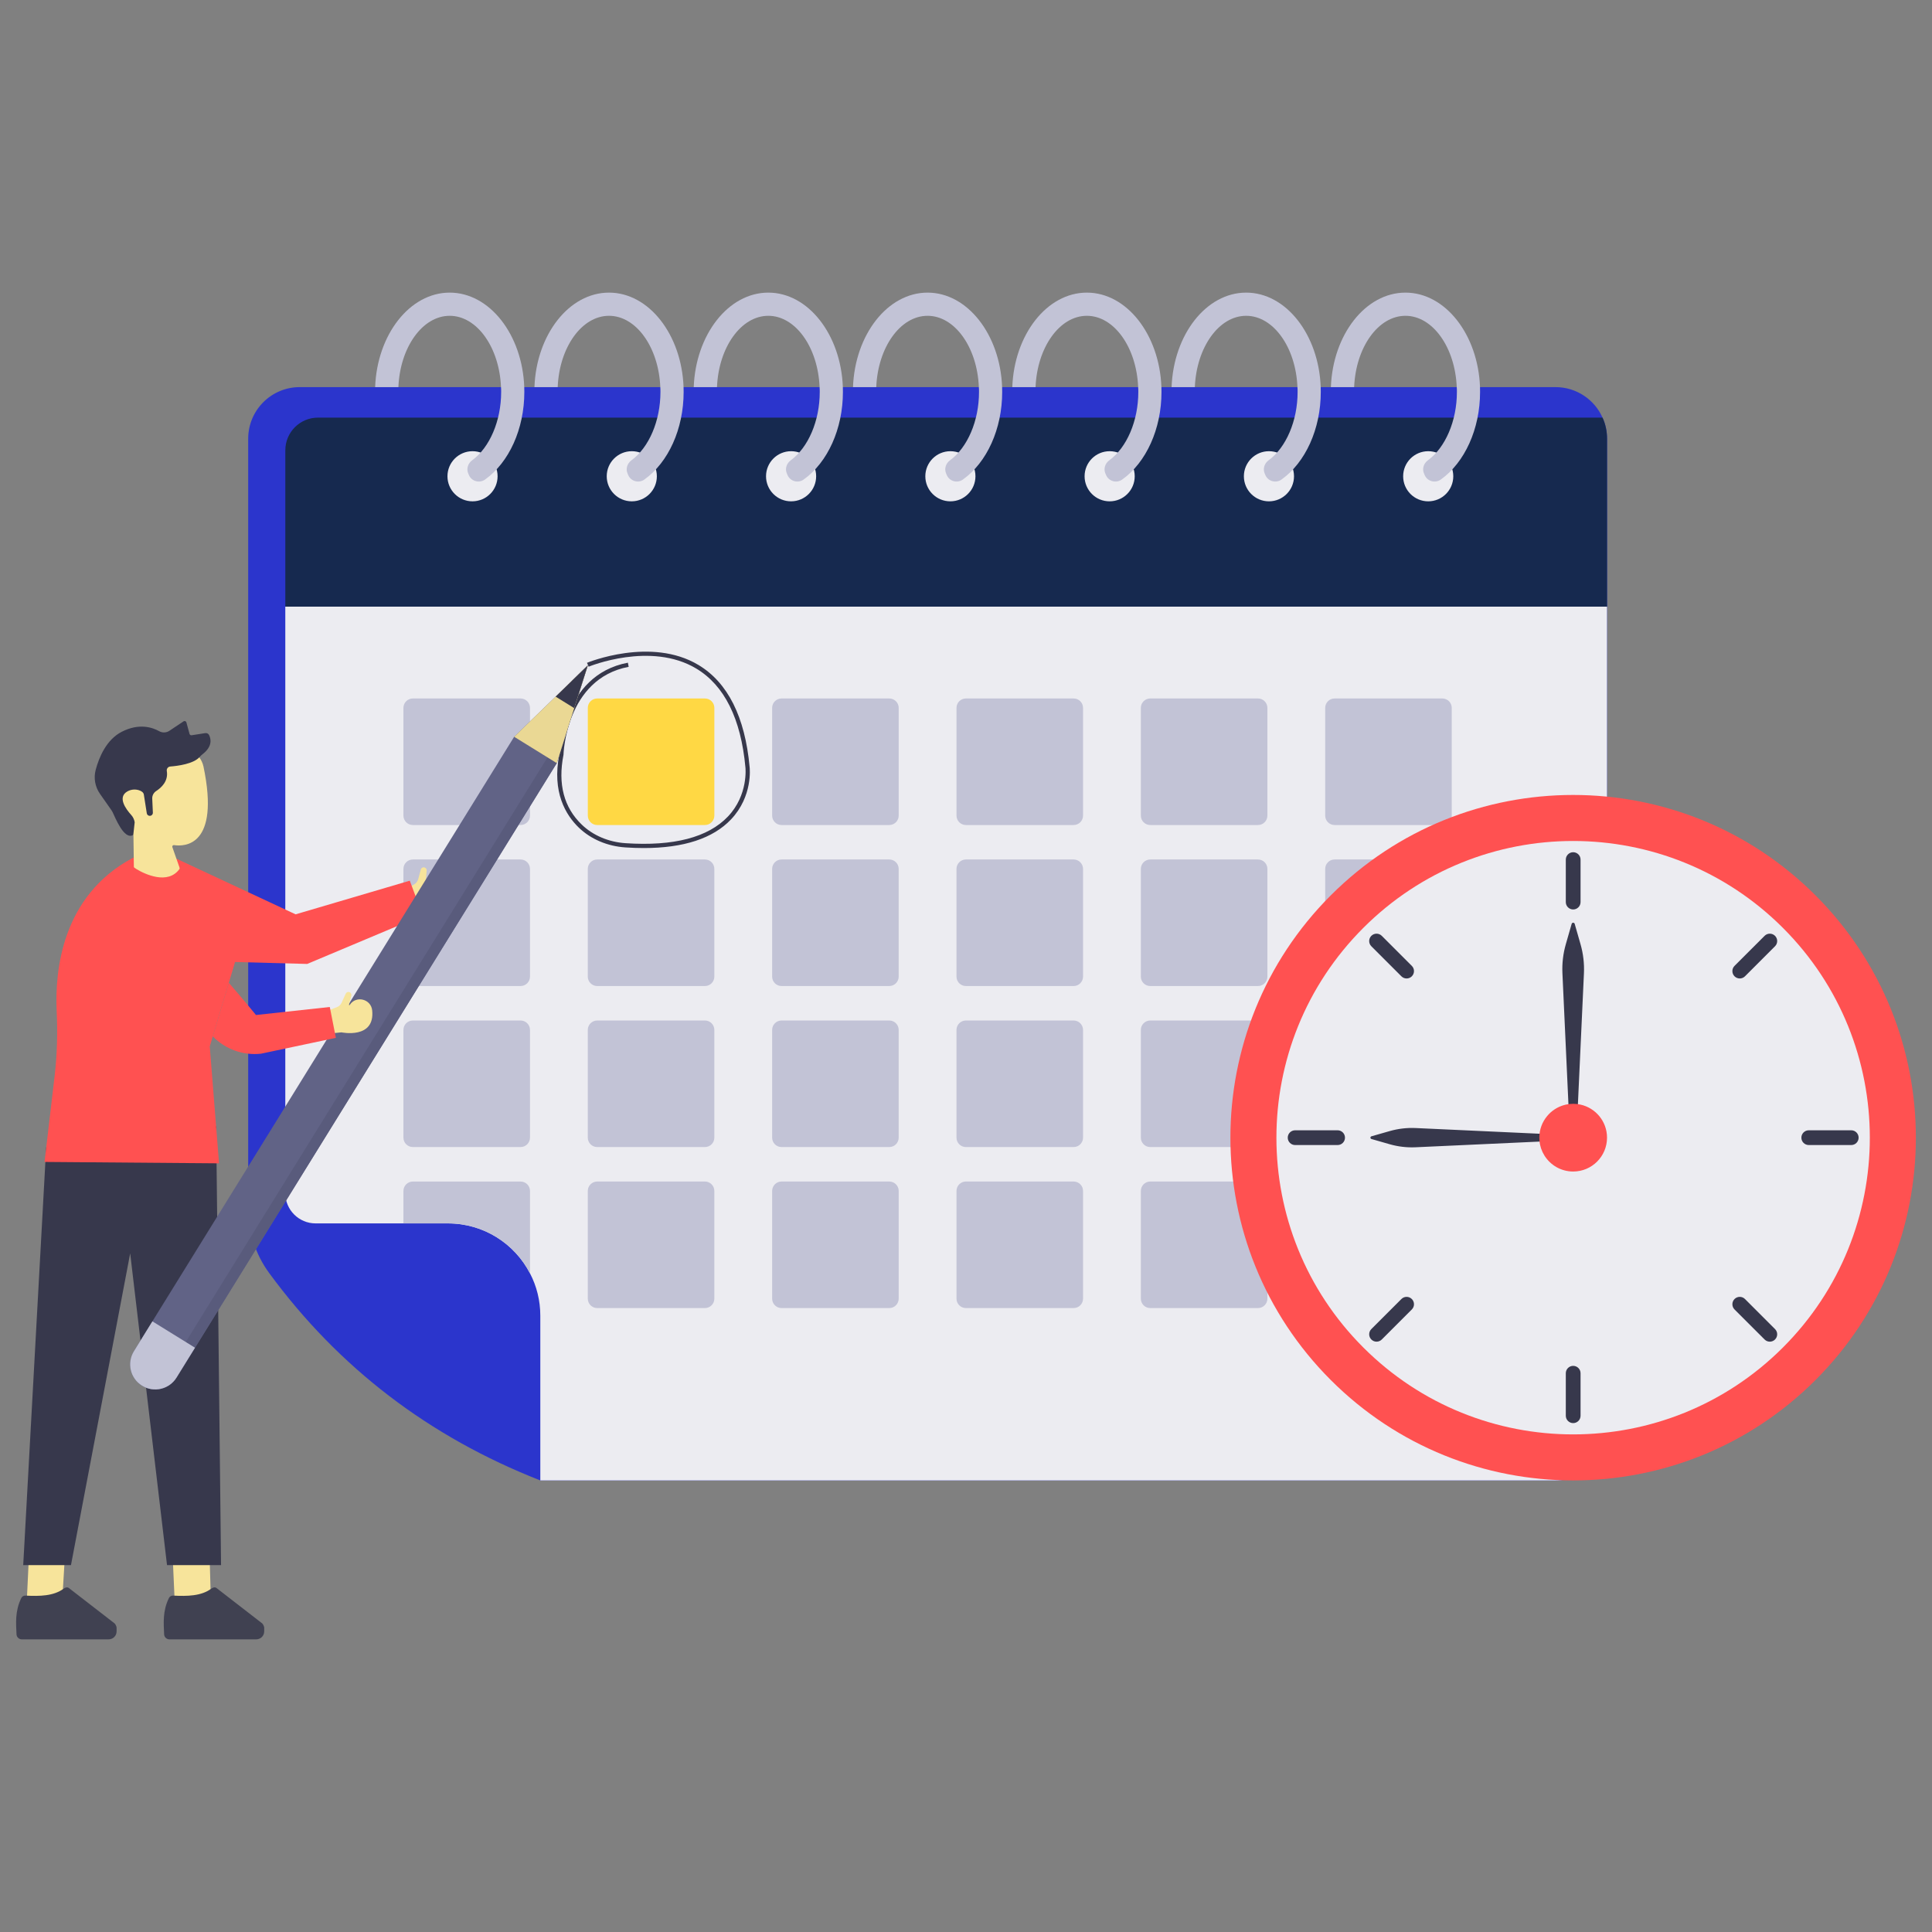 <svg width="223" height="223" viewBox="0 0 223 223" fill="none" xmlns="http://www.w3.org/2000/svg">
<rect x="0" y="0" width="223" height="223" fill="#808080" stroke="none"/>
<g clip-path="url(#clip0_1316_23761)">
<path d="M62.368 170.879H179.54C182.828 170.879 185.492 168.214 185.492 164.931V50.63C185.492 49.764 185.309 48.945 184.972 48.204C184.047 46.127 181.962 44.682 179.54 44.682H34.601C31.313 44.682 28.648 47.346 28.648 50.634V139.444C28.648 142.132 29.473 144.766 31.064 146.933C39.095 157.873 49.532 165.852 62.368 170.877" fill="#2B35CC"/>
<path d="M32.934 51.975V70.027H185.492V50.629C185.492 49.763 185.309 48.945 184.972 48.203H36.705C34.622 48.203 32.934 49.892 32.934 51.975Z" fill="#16294f"/>
<path d="M32.93 70.024V137.714C32.93 139.641 34.494 141.21 36.426 141.21H51.709C55.833 141.21 59.41 143.551 61.176 146.98C61.939 148.443 62.365 150.106 62.365 151.867V170.876H179.535C182.823 170.876 185.488 168.211 185.488 164.928V70.024H32.93ZM167.744 54.973C167.744 56.571 166.449 57.866 164.851 57.866C163.253 57.866 161.958 56.571 161.958 54.973C161.958 53.376 163.254 52.08 164.851 52.08C166.449 52.08 167.744 53.376 167.744 54.973Z" fill="#ECECF1"/>
<path d="M170.836 45.235C170.836 49.525 169.062 53.386 166.307 55.348C165.673 55.803 164.773 55.571 164.452 54.858L164.372 54.67C164.122 54.117 164.327 53.484 164.818 53.127C166.824 51.665 168.162 48.589 168.162 45.235C168.162 45.047 168.162 44.869 168.144 44.682C167.957 40.098 165.371 36.451 162.223 36.451C159.075 36.451 156.489 40.098 156.301 44.682H153.617C153.84 38.626 157.613 33.775 162.223 33.775C166.834 33.775 170.605 38.626 170.828 44.682C170.837 44.87 170.836 45.048 170.836 45.235Z" fill="#C2C3D6"/>
<path d="M149.36 54.973C149.36 56.571 148.065 57.866 146.467 57.866C144.869 57.866 143.574 56.571 143.574 54.973C143.574 53.376 144.869 52.08 146.467 52.08C148.065 52.08 149.36 53.376 149.36 54.973Z" fill="#ECECF1"/>
<path d="M152.45 45.235C152.45 49.525 150.675 53.386 147.92 55.348C147.287 55.803 146.386 55.571 146.065 54.858L145.985 54.67C145.735 54.117 145.94 53.484 146.431 53.127C148.437 51.665 149.775 48.589 149.775 45.235C149.775 45.047 149.775 44.869 149.757 44.682C149.57 40.098 146.984 36.451 143.836 36.451C140.688 36.451 138.102 40.098 137.915 44.682H135.23C135.453 38.626 139.226 33.775 143.836 33.775C148.447 33.775 152.219 38.626 152.442 44.682C152.45 44.87 152.45 45.048 152.45 45.235Z" fill="#C2C3D6"/>
<path d="M130.974 54.973C130.974 56.571 129.678 57.866 128.081 57.866C126.483 57.866 125.188 56.571 125.188 54.973C125.188 53.376 126.482 52.08 128.081 52.08C129.678 52.08 130.974 53.376 130.974 54.973Z" fill="#ECECF1"/>
<path d="M134.064 45.235C134.064 49.525 132.289 53.386 129.534 55.348C128.901 55.803 128 55.571 127.679 54.858L127.598 54.67C127.349 54.117 127.554 53.484 128.044 53.127C130.051 51.665 131.389 48.589 131.389 45.235C131.389 45.047 131.389 44.869 131.371 44.682C131.183 40.098 128.597 36.451 125.449 36.451C122.301 36.451 119.715 40.098 119.528 44.682H116.844C117.067 38.626 120.839 33.775 125.449 33.775C130.06 33.775 133.832 38.626 134.055 44.682C134.064 44.87 134.064 45.048 134.064 45.235Z" fill="#C2C3D6"/>
<path d="M112.591 54.973C112.591 56.571 111.295 57.866 109.698 57.866C108.1 57.866 106.805 56.571 106.805 54.973C106.805 53.376 108.1 52.08 109.698 52.08C111.295 52.08 112.591 53.376 112.591 54.973Z" fill="#ECECF1"/>
<path d="M115.677 45.235C115.677 49.525 113.903 53.386 111.146 55.348C110.513 55.803 109.613 55.571 109.292 54.858L109.212 54.67C108.962 54.117 109.167 53.484 109.658 53.127C111.664 51.665 113.002 48.589 113.002 45.235C113.002 45.047 113.002 44.869 112.984 44.682C112.797 40.098 110.211 36.451 107.063 36.451C103.915 36.451 101.329 40.098 101.141 44.682H98.457C98.68 38.626 102.452 33.775 107.063 33.775C111.673 33.775 115.445 38.626 115.668 44.682C115.677 44.87 115.677 45.048 115.677 45.235Z" fill="#C2C3D6"/>
<path d="M94.204 54.973C94.204 56.571 92.908 57.866 91.311 57.866C89.713 57.866 88.418 56.571 88.418 54.973C88.418 53.376 89.714 52.08 91.311 52.08C92.908 52.08 94.204 53.376 94.204 54.973Z" fill="#ECECF1"/>
<path d="M97.293 45.235C97.293 49.525 95.519 53.386 92.764 55.348C92.13 55.803 91.23 55.571 90.909 54.858L90.829 54.67C90.579 54.117 90.784 53.484 91.275 53.127C93.281 51.665 94.619 48.589 94.619 45.235C94.619 45.047 94.619 44.869 94.601 44.682C94.414 40.098 91.828 36.451 88.68 36.451C85.532 36.451 82.946 40.098 82.758 44.682H80.074C80.297 38.626 84.07 33.775 88.68 33.775C93.291 33.775 97.062 38.626 97.285 44.682C97.293 44.87 97.293 45.048 97.293 45.235Z" fill="#C2C3D6"/>
<path d="M75.817 54.973C75.817 56.571 74.522 57.866 72.924 57.866C71.326 57.866 70.031 56.571 70.031 54.973C70.031 53.376 71.327 52.08 72.924 52.08C74.522 52.08 75.817 53.376 75.817 54.973Z" fill="#ECECF1"/>
<path d="M78.908 45.235C78.908 49.525 77.133 53.386 74.377 55.348C73.744 55.803 72.843 55.571 72.522 54.858L72.442 54.67C72.192 54.117 72.397 53.484 72.888 53.127C74.894 51.665 76.232 48.589 76.232 45.235C76.232 45.047 76.232 44.869 76.215 44.682C76.027 40.098 73.441 36.451 70.293 36.451C67.145 36.451 64.559 40.098 64.372 44.682H61.688C61.91 38.626 65.683 33.775 70.293 33.775C74.904 33.775 78.676 38.626 78.899 44.682C78.908 44.87 78.908 45.048 78.908 45.235Z" fill="#C2C3D6"/>
<path d="M57.434 54.973C57.434 56.571 56.139 57.866 54.541 57.866C52.943 57.866 51.648 56.571 51.648 54.973C51.648 53.376 52.944 52.08 54.541 52.08C56.139 52.08 57.434 53.376 57.434 54.973Z" fill="#ECECF1"/>
<path d="M60.521 45.235C60.521 49.525 58.746 53.386 55.991 55.348C55.358 55.803 54.458 55.571 54.136 54.858L54.055 54.67C53.806 54.117 54.011 53.484 54.501 53.127C56.508 51.665 57.846 48.589 57.846 45.235C57.846 45.047 57.846 44.869 57.828 44.682C57.64 40.098 55.054 36.451 51.906 36.451C48.758 36.451 46.172 40.098 45.985 44.682H43.301C43.524 38.626 47.296 33.775 51.906 33.775C56.517 33.775 60.289 38.626 60.512 44.682C60.521 44.87 60.521 45.048 60.521 45.235ZM154.047 95.228H166.48C167.08 95.228 167.567 94.741 167.567 94.141V81.708C167.567 81.108 167.08 80.621 166.48 80.621H154.047C153.447 80.621 152.96 81.108 152.96 81.708V94.141C152.96 94.741 153.446 95.228 154.047 95.228ZM132.768 95.228H145.201C145.801 95.228 146.288 94.741 146.288 94.141V81.708C146.288 81.108 145.801 80.621 145.201 80.621H132.768C132.169 80.621 131.682 81.108 131.682 81.708V94.141C131.682 94.741 132.168 95.228 132.768 95.228ZM111.49 95.228H123.923C124.523 95.228 125.009 94.741 125.009 94.141V81.708C125.009 81.108 124.523 80.621 123.923 80.621H111.49C110.89 80.621 110.403 81.108 110.403 81.708V94.141C110.403 94.741 110.889 95.228 111.49 95.228ZM90.211 95.228H102.644C103.244 95.228 103.731 94.741 103.731 94.141V81.708C103.731 81.108 103.245 80.621 102.644 80.621H90.211C89.611 80.621 89.124 81.108 89.124 81.708V94.141C89.124 94.741 89.611 95.228 90.211 95.228Z" fill="#C2C3D6"/>
<path d="M68.934 95.228H81.367C81.967 95.228 82.454 94.741 82.454 94.141V81.708C82.454 81.108 81.967 80.621 81.367 80.621H68.934C68.335 80.621 67.848 81.108 67.848 81.708V94.141C67.848 94.742 68.335 95.228 68.934 95.228Z" fill="#FFD844"/>
<path d="M47.653 95.228H60.086C60.686 95.228 61.173 94.741 61.173 94.141V81.708C61.173 81.108 60.687 80.621 60.086 80.621H47.653C47.053 80.621 46.566 81.108 46.566 81.708V94.141C46.566 94.742 47.053 95.228 47.653 95.228Z" fill="#C2C3D6"/>
<path d="M154.046 113.812H166.479C167.079 113.812 167.566 113.325 167.566 112.725V100.292C167.566 99.692 167.08 99.205 166.479 99.205H154.046C153.447 99.205 152.96 99.692 152.96 100.292V112.725C152.96 113.325 153.446 113.812 154.046 113.812ZM132.768 113.812H145.201C145.801 113.812 146.288 113.325 146.288 112.725V100.292C146.288 99.692 145.801 99.205 145.201 99.205H132.768C132.168 99.205 131.681 99.692 131.681 100.292V112.725C131.681 113.325 132.167 113.812 132.768 113.812ZM111.489 113.812H123.922C124.522 113.812 125.009 113.325 125.009 112.725V100.292C125.009 99.692 124.523 99.205 123.922 99.205H111.489C110.889 99.205 110.402 99.692 110.402 100.292V112.725C110.402 113.325 110.889 113.812 111.489 113.812ZM90.21 113.812H102.643C103.243 113.812 103.73 113.325 103.73 112.725V100.292C103.73 99.692 103.244 99.205 102.643 99.205H90.21C89.611 99.205 89.124 99.692 89.124 100.292V112.725C89.124 113.325 89.611 113.812 90.21 113.812ZM68.932 113.812H81.365C81.965 113.812 82.452 113.325 82.452 112.725V100.292C82.452 99.692 81.965 99.205 81.365 99.205H68.932C68.332 99.205 67.845 99.692 67.845 100.292V112.725C67.845 113.325 68.332 113.812 68.932 113.812ZM47.653 113.812H60.086C60.686 113.812 61.173 113.325 61.173 112.725V100.292C61.173 99.692 60.687 99.205 60.086 99.205H47.653C47.053 99.205 46.566 99.692 46.566 100.292V112.725C46.566 113.325 47.053 113.812 47.653 113.812Z" fill="#C2C3D6"/>
<path d="M154.046 132.398H166.479C167.079 132.398 167.566 131.911 167.566 131.311V118.878C167.566 118.278 167.079 117.791 166.479 117.791H154.046C153.447 117.791 152.96 118.277 152.96 118.878V131.311C152.96 131.911 153.446 132.398 154.046 132.398ZM132.768 132.398H145.201C145.801 132.398 146.288 131.911 146.288 131.311V118.878C146.288 118.278 145.801 117.791 145.201 117.791H132.768C132.168 117.791 131.681 118.277 131.681 118.878V131.311C131.681 131.911 132.167 132.398 132.768 132.398ZM111.489 132.398H123.922C124.522 132.398 125.009 131.911 125.009 131.311V118.878C125.009 118.278 124.523 117.791 123.922 117.791H111.489C110.889 117.791 110.402 118.278 110.402 118.878V131.311C110.402 131.911 110.889 132.398 111.489 132.398ZM90.21 132.398H102.643C103.243 132.398 103.73 131.911 103.73 131.311V118.878C103.73 118.278 103.244 117.791 102.643 117.791H90.21C89.611 117.791 89.124 118.277 89.124 118.878V131.311C89.124 131.911 89.611 132.398 90.21 132.398ZM68.932 132.398H81.365C81.965 132.398 82.452 131.911 82.452 131.311V118.878C82.452 118.278 81.965 117.791 81.365 117.791H68.932C68.332 117.791 67.845 118.278 67.845 118.878V131.311C67.845 131.911 68.332 132.398 68.932 132.398ZM47.653 132.398H60.086C60.686 132.398 61.173 131.911 61.173 131.311V118.878C61.173 118.278 60.687 117.791 60.086 117.791H47.653C47.053 117.791 46.566 118.277 46.566 118.878V131.311C46.566 131.911 47.053 132.398 47.653 132.398Z" fill="#C2C3D6"/>
<path d="M154.047 150.983H166.48C167.08 150.983 167.567 150.497 167.567 149.897V137.464C167.567 136.864 167.08 136.377 166.48 136.377H154.047C153.447 136.377 152.96 136.863 152.96 137.464V149.897C152.96 150.497 153.447 150.983 154.047 150.983ZM132.769 150.983H145.202C145.801 150.983 146.288 150.497 146.288 149.897V137.464C146.288 136.864 145.801 136.377 145.202 136.377H132.769C132.169 136.377 131.682 136.863 131.682 137.464V149.897C131.682 150.497 132.168 150.983 132.769 150.983ZM111.49 150.983H123.923C124.523 150.983 125.01 150.497 125.01 149.897V137.464C125.01 136.864 124.523 136.377 123.923 136.377H111.49C110.89 136.377 110.403 136.863 110.403 137.464V149.897C110.403 150.497 110.89 150.983 111.49 150.983ZM90.211 150.983H102.644C103.244 150.983 103.731 150.497 103.731 149.897V137.464C103.731 136.864 103.245 136.377 102.644 136.377H90.211C89.611 136.377 89.124 136.863 89.124 137.464V149.897C89.124 150.497 89.611 150.983 90.211 150.983ZM68.933 150.983H81.366C81.965 150.983 82.452 150.497 82.452 149.897V137.464C82.452 136.864 81.965 136.377 81.366 136.377H68.933C68.333 136.377 67.846 136.863 67.846 137.464V149.897C67.846 150.497 68.333 150.983 68.933 150.983ZM46.566 137.466V141.21H51.709C55.832 141.21 59.41 143.551 61.175 146.98V137.467C61.175 136.865 60.689 136.379 60.088 136.379H47.654C47.053 136.378 46.566 136.865 46.566 137.466Z" fill="#C2C3D6"/>
<path d="M74.306 97.885C73.622 97.885 72.91 97.86 72.172 97.811C70.106 97.674 68.203 96.865 66.816 95.534C65.31 94.087 63.694 91.444 64.558 87.074C64.556 87.024 64.818 77.933 72.475 76.49L72.564 76.968C65.299 78.338 65.041 87.037 65.04 87.125C64.375 90.503 65.088 93.2 67.152 95.183C68.457 96.435 70.251 97.196 72.203 97.325C77.759 97.695 81.737 96.657 84.026 94.242C86.391 91.747 86.045 88.607 86.04 88.576C85.524 82.955 83.617 79.12 80.372 77.171C75.106 74.008 68.015 76.923 67.943 76.953L67.754 76.505C67.828 76.474 75.141 73.464 80.619 76.754C84.007 78.787 85.993 82.747 86.524 88.526C86.54 88.655 86.906 91.906 84.385 94.571C82.303 96.774 78.918 97.885 74.306 97.885Z" fill="#37384C"/>
<path d="M7.518 179.162L7.158 185.167L3.086 184.934L3.36 179.162H7.518Z" fill="#F7E49B"/>
<path d="M2.518 189.224L12.539 189.221C13.047 189.221 13.458 188.809 13.458 188.301V187.872C13.458 187.742 13.324 187.46 13.222 187.377L7.964 183.307C7.781 183.159 7.543 183.224 7.355 183.365C6.194 184.231 4.575 184.254 2.933 184.171C2.735 184.162 2.548 184.268 2.461 184.446C1.719 185.96 1.849 187.36 1.905 188.633C1.919 188.963 2.188 189.224 2.518 189.224Z" fill="#404151"/>
<path d="M24.181 179.162L24.351 185.167L20.167 184.934L19.91 179.162H24.181Z" fill="#F7E49B"/>
<path d="M19.558 189.224L29.578 189.221C30.086 189.221 30.497 188.809 30.497 188.301V187.872C30.497 187.742 30.363 187.46 30.261 187.377L25.003 183.307C24.82 183.159 24.582 183.224 24.394 183.365C23.233 184.231 21.614 184.254 19.972 184.171C19.774 184.162 19.588 184.268 19.5 184.446C18.758 185.96 18.889 187.36 18.944 188.633C18.958 188.963 19.227 189.224 19.558 189.224Z" fill="#404151"/>
<path d="M24.95 130.029L25.514 180.656H19.279L15.027 144.668L8.191 180.656H2.68L5.331 132.426L16.387 127.207L24.95 130.029Z" fill="#37384C"/>
<path d="M46.633 102.772L47.734 105.144L48.819 104.847C48.819 104.847 52.796 105.013 51.903 101.76C51.555 100.492 49.803 100.341 49.257 101.535C49.249 101.552 49.242 101.57 49.234 101.587C49.215 101.628 49.153 101.613 49.156 101.567L49.247 100.48C49.263 100.295 49.128 100.131 48.944 100.11C48.774 100.09 48.616 100.197 48.572 100.362L48.273 101.474C48.206 101.722 48.045 101.935 47.824 102.066L46.633 102.772Z" fill="#F7E49B"/>
<path d="M48.793 105.655L35.457 111.262L27.131 111.038L26.41 113.441L24.559 119.623L24.212 120.784L25.283 134.277L5.141 134.115L6.311 124.143C6.604 121.65 6.653 119.137 6.539 116.63C6.333 112.095 7.123 103.425 15.265 99.06C15.287 99.052 15.409 98.985 15.436 98.973C15.48 99.025 15.416 99.121 15.464 99.17C17.032 100.765 18.347 100.98 20.359 99.112L34.121 105.536L47.299 101.652L48.793 105.655Z" fill="#FF5151"/>
<path d="M20.084 97.546C19.954 97.527 19.85 97.653 19.894 97.777L20.684 100.032C20.727 100.148 20.762 100.238 20.704 100.321C20.544 100.538 20.37 100.71 20.179 100.846C19.357 101.438 18.295 101.34 17.384 101.055C16.448 100.767 15.68 100.284 15.502 100.146C15.47 100.123 15.454 100.087 15.451 100.048L15.402 96.447C15.4 96.391 15.37 96.339 15.323 96.308C13.096 94.752 13.306 91.506 13.306 91.506C14.185 84.416 19.382 85.571 21.866 86.556C22.696 86.885 23.305 87.613 23.488 88.485C25.429 97.752 21.243 97.724 20.084 97.546Z" fill="#F7E49B"/>
<path d="M16.603 91.713L16.942 93.869C16.981 94.119 17.262 94.249 17.477 94.115C17.586 94.048 17.651 93.927 17.645 93.798L17.572 92.184C17.555 91.827 17.735 91.492 18.034 91.299C18.607 90.93 19.452 90.173 19.253 88.989C19.21 88.734 19.395 88.495 19.652 88.475C20.549 88.405 22.33 88.169 23.032 87.385C23.162 87.24 23.303 87.107 23.456 86.989C23.884 86.656 24.623 85.894 24.143 84.859C24.063 84.688 23.88 84.59 23.693 84.619L22.12 84.867C22.011 84.884 21.906 84.816 21.877 84.709L21.515 83.385C21.476 83.242 21.309 83.179 21.185 83.261L19.554 84.351C19.2 84.588 18.743 84.605 18.371 84.396C17.599 83.963 16.058 83.438 14.057 84.463C12.276 85.374 11.433 87.407 11.045 88.858C10.791 89.809 10.976 90.825 11.541 91.631L12.865 93.521C12.914 93.591 12.958 93.664 12.996 93.741C13.284 94.318 14.297 96.971 15.353 96.387C15.382 96.371 15.397 96.337 15.392 96.305L15.546 94.91C15.496 94.593 15.356 94.296 15.14 94.059C14.558 93.419 13.505 92.02 14.711 91.344C15.114 91.119 15.597 91.07 16.035 91.21C16.303 91.296 16.561 91.447 16.603 91.713Z" fill="#37384C"/>
<path d="M64.263 88.085L20.378 159.001C19.541 160.354 17.762 160.783 16.398 159.938C15.033 159.094 14.624 157.311 15.461 155.958L59.346 85.042L64.133 80.407L67.847 76.799L66.275 81.732L64.263 88.085Z" fill="#616386"/>
<path d="M64.264 88.085L20.379 159.001C19.542 160.354 17.763 160.783 16.399 159.938C16.211 159.822 16.049 159.689 15.906 159.552C17.165 159.989 18.588 159.504 19.309 158.339L63.194 87.422L65.206 81.069L65.994 78.613L67.848 76.799L66.276 81.732L64.264 88.085Z" fill="#595B7C"/>
<path d="M22.508 155.559L20.375 159.006C19.538 160.359 17.759 160.787 16.394 159.943C15.029 159.099 14.62 157.315 15.457 155.962L17.59 152.516L22.508 155.559Z" fill="#C2C3D6"/>
<path d="M64.266 88.085L59.348 85.042L64.135 80.407L67.849 76.799L66.277 81.732L64.266 88.085Z" fill="#EAD894"/>
<path d="M66.274 81.732L64.133 80.407L67.847 76.799L66.274 81.732Z" fill="#37384C"/>
<path d="M37.594 116.753L38.29 119.273L39.409 119.158C39.409 119.158 43.304 119.978 42.959 116.621C42.825 115.314 41.122 114.875 40.386 115.964C40.375 115.98 40.365 115.995 40.355 116.01C40.33 116.048 40.271 116.023 40.282 115.979L40.551 114.921C40.598 114.741 40.492 114.558 40.314 114.506C40.15 114.458 39.976 114.539 39.906 114.693L39.428 115.74C39.321 115.974 39.127 116.157 38.887 116.25L37.594 116.753Z" fill="#F7E49B"/>
<path d="M38.768 119.793L30.13 121.621C28.061 121.85 26.008 121.111 24.562 119.622L26.413 113.439C28.245 115.553 29.546 117.157 29.546 117.157L38.066 116.23L38.768 119.793Z" fill="#FF5151"/>
<path d="M209.552 159.29C225 143.84 225 118.793 209.551 103.344C194.101 87.895 169.054 87.896 153.605 103.345C138.156 118.794 138.157 143.842 153.606 159.291C169.055 174.739 194.103 174.739 209.552 159.29Z" fill="#FF5151"/>
<path d="M205.794 155.533C219.167 142.159 219.167 120.475 205.793 107.101C192.418 93.727 170.734 93.727 157.36 107.102C143.986 120.476 143.987 142.16 157.361 155.534C170.736 168.908 192.42 168.908 205.794 155.533Z" fill="#ECECF1"/>
<path d="M181.583 104.975C182.054 104.975 182.435 104.594 182.435 104.124V99.219C182.435 98.749 182.053 98.367 181.583 98.367C181.114 98.367 180.732 98.749 180.732 99.219V104.124C180.732 104.594 181.114 104.975 181.583 104.975ZM162.357 112.939C162.575 112.939 162.793 112.856 162.959 112.69C163.292 112.357 163.292 111.818 162.959 111.486L159.491 108.018C159.159 107.686 158.619 107.686 158.287 108.018C157.954 108.351 157.954 108.89 158.287 109.222L161.755 112.69C161.921 112.856 162.139 112.939 162.357 112.939ZM149.489 132.166H154.393C154.864 132.166 155.244 131.784 155.244 131.315C155.244 130.844 154.863 130.463 154.393 130.463H149.489C149.018 130.463 148.637 130.844 148.637 131.315C148.637 131.784 149.018 132.166 149.489 132.166ZM158.889 154.861C159.107 154.861 159.324 154.777 159.491 154.611L162.959 151.143C163.292 150.811 163.292 150.272 162.959 149.939C162.627 149.606 162.087 149.606 161.755 149.939L158.287 153.407C157.954 153.739 157.954 154.278 158.287 154.611C158.453 154.778 158.671 154.861 158.889 154.861ZM181.583 164.261C182.054 164.261 182.435 163.88 182.435 163.41V158.505C182.435 158.035 182.053 157.653 181.583 157.653C181.114 157.653 180.732 158.035 180.732 158.505V163.41C180.732 163.88 181.114 164.261 181.583 164.261ZM204.279 154.861C204.497 154.861 204.715 154.777 204.881 154.611C205.214 154.278 205.214 153.739 204.881 153.407L201.413 149.939C201.08 149.606 200.541 149.606 200.208 149.939C199.876 150.271 199.876 150.811 200.208 151.143L203.677 154.611C203.843 154.778 204.061 154.861 204.279 154.861ZM208.775 132.166H213.679C214.15 132.166 214.53 131.784 214.53 131.315C214.53 130.844 214.149 130.463 213.679 130.463H208.775C208.304 130.463 207.923 130.844 207.923 131.315C207.923 131.784 208.304 132.166 208.775 132.166ZM200.811 112.939C201.028 112.939 201.246 112.856 201.413 112.69L204.881 109.222C205.214 108.89 205.214 108.351 204.881 108.018C204.549 107.686 204.009 107.686 203.677 108.018L200.208 111.486C199.876 111.818 199.876 112.357 200.208 112.69C200.375 112.856 200.593 112.939 200.811 112.939ZM179.128 131.701V130.927L163.402 130.203C162.391 130.157 161.38 130.276 160.407 130.554L158.299 131.157C158.142 131.202 158.142 131.425 158.299 131.47L160.396 132.071C161.369 132.351 162.382 132.47 163.395 132.423L179.128 131.701ZM181.15 129.925H182.015L182.825 112.341C182.877 111.211 182.745 110.08 182.433 108.992L181.758 106.636C181.708 106.461 181.459 106.461 181.408 106.636L180.735 108.98C180.422 110.069 180.29 111.202 180.342 112.333L181.15 129.925Z" fill="#37384C"/>
<path d="M177.676 131.315C177.676 131.434 177.682 131.554 177.693 131.67C177.747 132.293 177.949 132.869 178.262 133.373C178.95 134.483 180.179 135.222 181.583 135.222C183.742 135.222 185.49 133.472 185.49 131.315C185.49 129.449 184.185 127.889 182.435 127.5C182.162 127.439 181.876 127.408 181.583 127.408C181.291 127.408 181.004 127.439 180.732 127.5C179.989 127.668 179.328 128.042 178.811 128.563C178.733 128.645 178.654 128.727 178.583 128.815C178.016 129.493 177.676 130.365 177.676 131.315Z" fill="#FF5151"/>
</g>
<defs>
<clipPath id="clip0_1316_23761">
<rect width="223" height="223" fill="white"/>
</clipPath>
</defs>
</svg>
